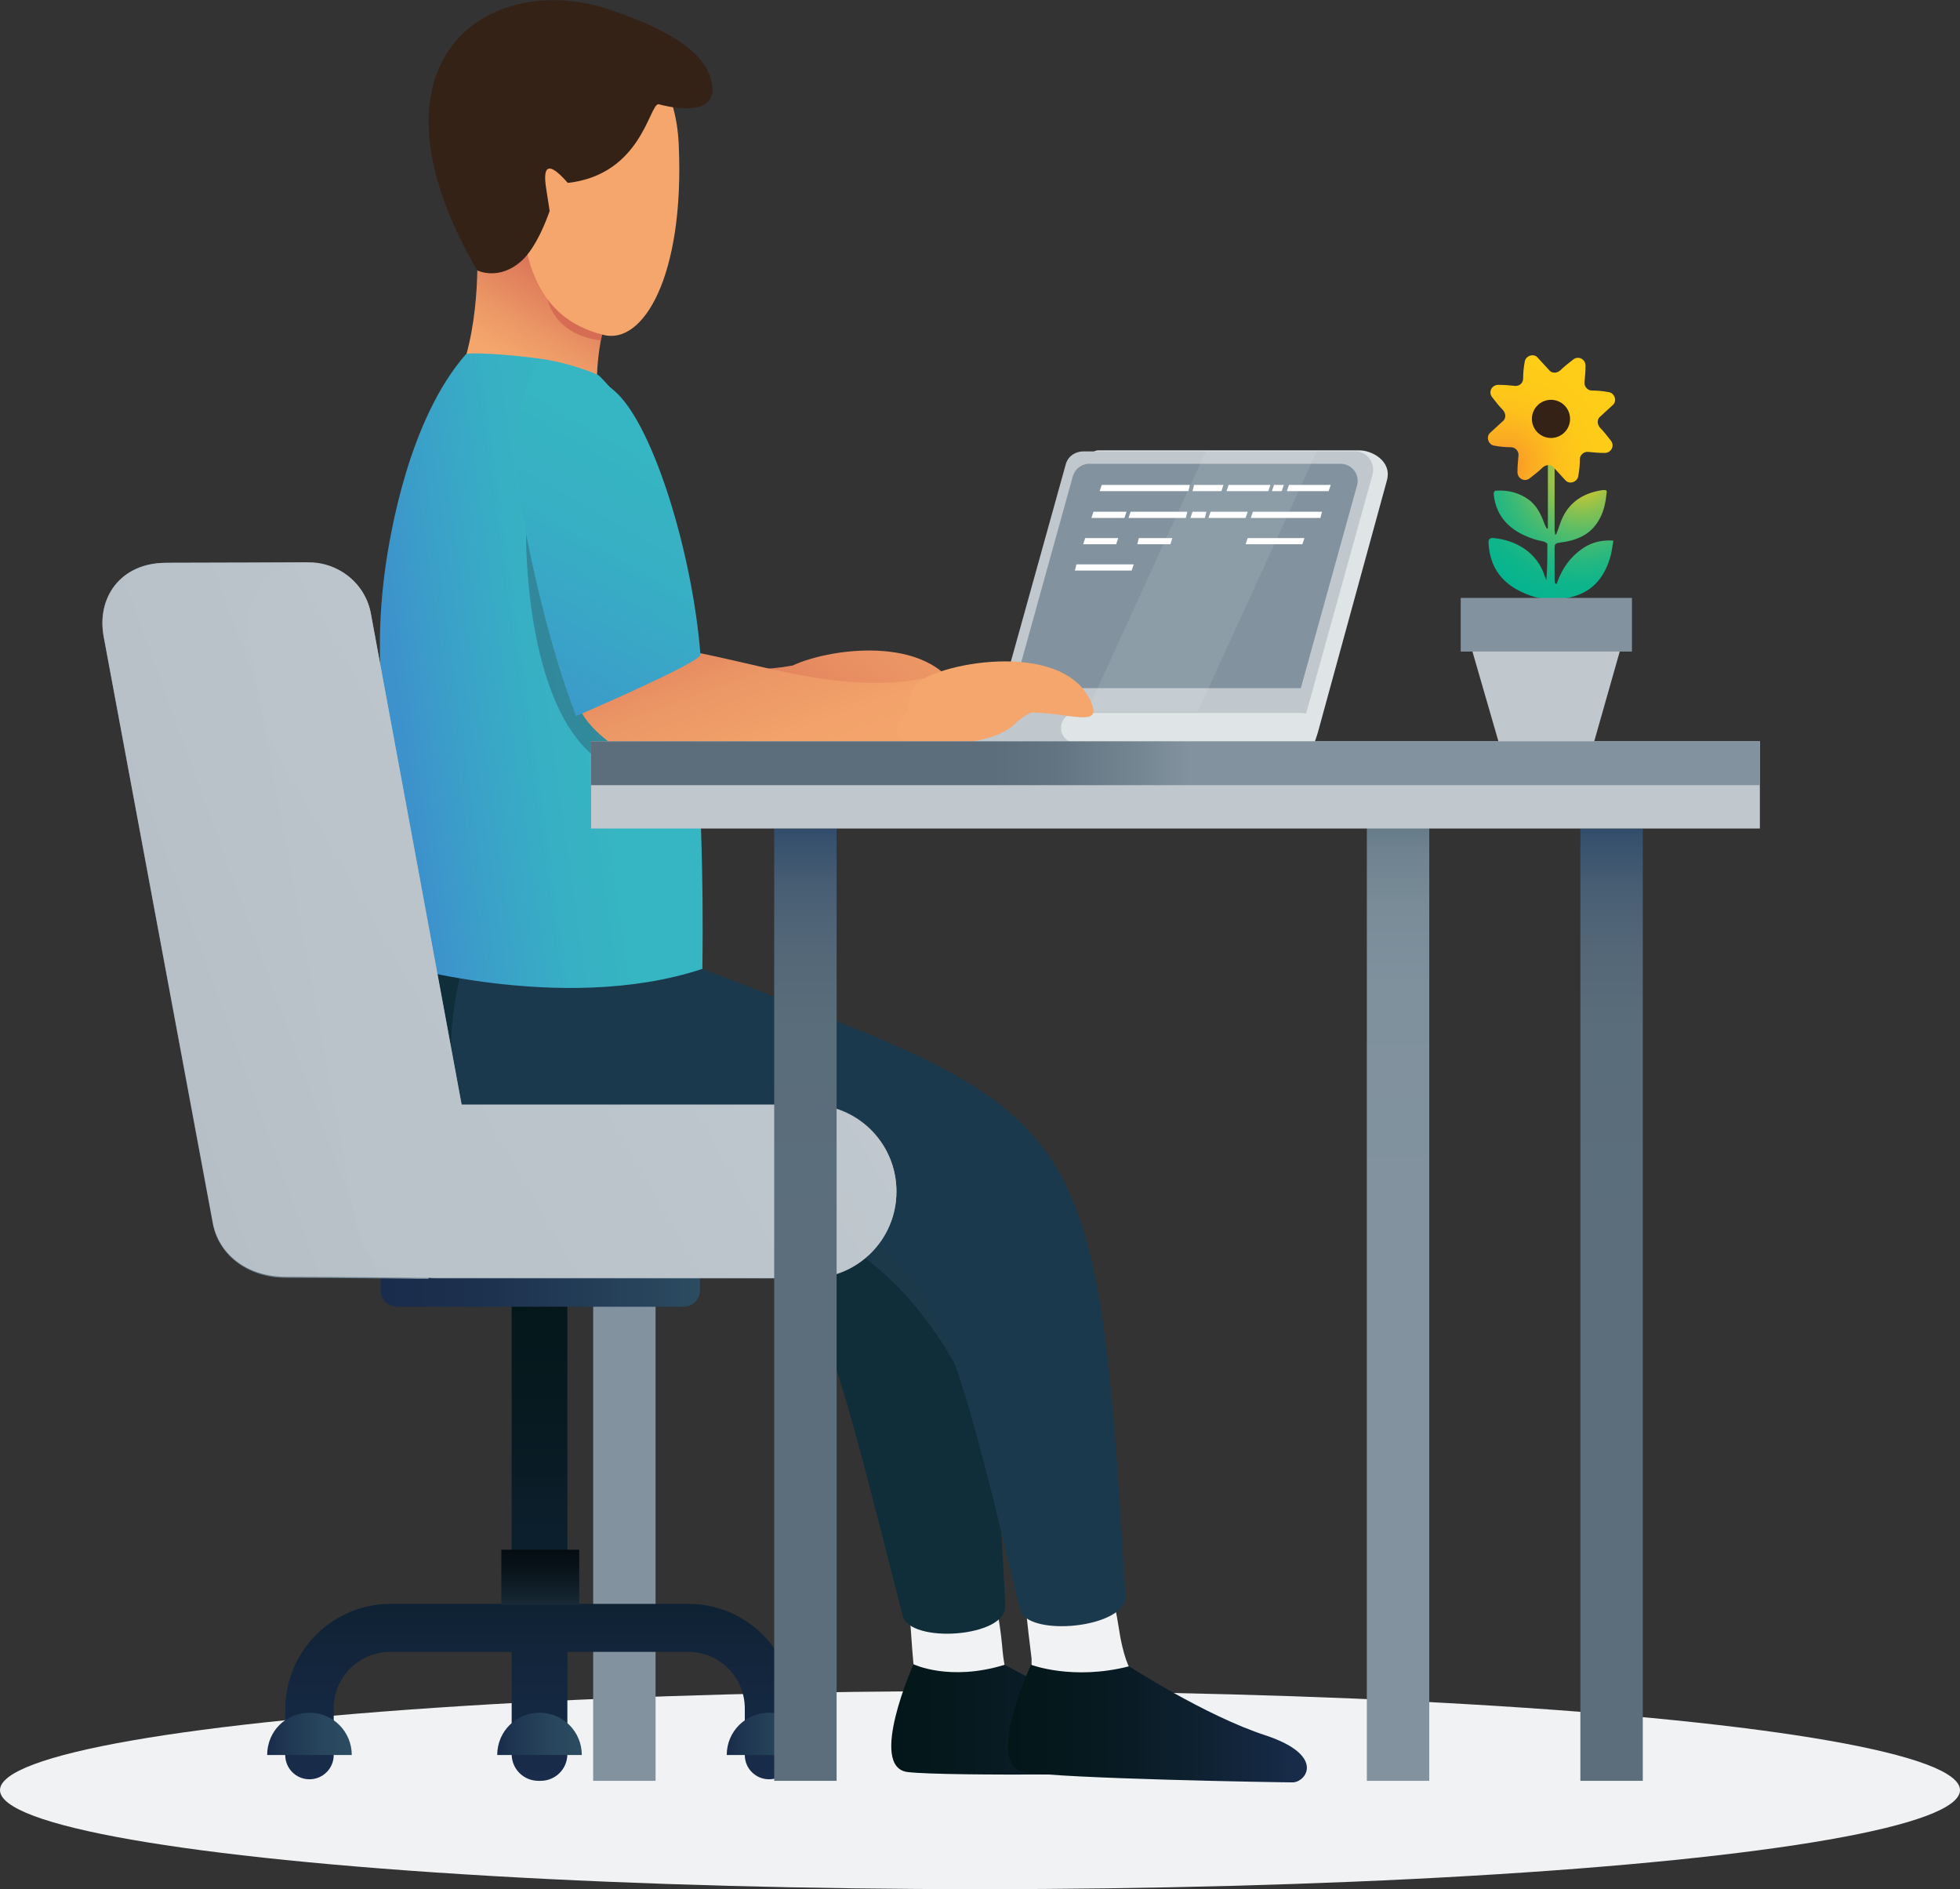 <?xml version="1.0" encoding="utf-8"?>
<!-- Generator: Adobe Illustrator 19.0.0, SVG Export Plug-In . SVG Version: 6.00 Build 0)  -->
<svg version="1.1" id="Layer_1" xmlns="http://www.w3.org/2000/svg" xmlns:xlink="http://www.w3.org/1999/xlink" x="0px" y="0px"
	 viewBox="0 0 380 366.2" style="enable-background:new 0 0 380 366.2;" xml:space="preserve">
<rect x="0" y="0" width="380" height="366.2" fill="#333333" stroke="none"/>
<style type="text/css">
	.st0{fill:url(#SVGID_1_);}
	.st1{fill:url(#SVGID_2_);}
	.st2{fill:#352217;}
	.st3{fill:#F0F2F3;}
	.st4{fill:#DFE4E7;}
	.st5{fill:#C0C8CE;}
	.st6{fill:#82939F;}
	.st7{fill:#FFFFFF;}
	.st8{opacity:0.1;fill:#F0F2F3;}
	.st9{fill:url(#SVGID_3_);}
	.st10{fill:url(#SVGID_4_);}
	.st11{fill:url(#SVGID_5_);}
	.st12{fill:url(#SVGID_6_);}
	.st13{fill:url(#SVGID_7_);}
	.st14{opacity:0.4;clip-path:url(#SVGID_9_);fill:#2C4C61;}
	.st15{fill:#1B394C;}
	.st16{fill:url(#SVGID_10_);}
	.st17{fill:#D66C54;}
	.st18{fill:#F4A66C;}
	.st19{fill:url(#SVGID_11_);}
	.st20{opacity:0.4;fill:#2C4C61;}
	.st21{fill:url(#SVGID_12_);}
	.st22{fill:url(#SVGID_13_);}
	.st23{fill:url(#SVGID_14_);}
	.st24{fill:url(#SVGID_15_);}
	.st25{fill:url(#SVGID_16_);}
	.st26{fill:url(#SVGID_17_);}
	.st27{fill:url(#SVGID_18_);}
	.st28{fill:url(#SVGID_19_);}
	.st29{fill:url(#SVGID_20_);}
	.st30{fill:url(#SVGID_21_);}
	.st31{opacity:0.9;fill:#C0C8CE;}
	.st32{fill:#2C4C61;}
	.st33{fill:url(#SVGID_22_);}
	.st34{fill:url(#SVGID_23_);}
	.st35{fill:url(#SVGID_24_);}
</style>
<g id="img_15_">
	
		<radialGradient id="SVGID_1_" cx="-1618.528" cy="92.166" r="28.288" gradientTransform="matrix(-1 0 0 1 -1311.904 0)" gradientUnits="userSpaceOnUse">
		<stop  offset="0" style="stop-color:#FECD18"/>
		<stop  offset="2.982661e-002" style="stop-color:#EECB20"/>
		<stop  offset="0.14" style="stop-color:#B7C63A"/>
		<stop  offset="0.253" style="stop-color:#87C151"/>
		<stop  offset="0.369" style="stop-color:#5EBD65"/>
		<stop  offset="0.486" style="stop-color:#3DBA75"/>
		<stop  offset="0.605" style="stop-color:#23B781"/>
		<stop  offset="0.728" style="stop-color:#10B58A"/>
		<stop  offset="0.857" style="stop-color:#06B48F"/>
		<stop  offset="1" style="stop-color:#02B491"/>
	</radialGradient>
	<path class="st0" d="M300.1,88.7c0,2.1,0,11.6,0,13.7c-0.1,0-0.1,0.1-0.2,0.1c-0.1-0.3-0.3-0.5-0.4-0.8c-0.7-1.9-1.5-3.7-3.2-4.9
		c-1.8-1.3-3.9-1.8-6.1-1.7c-0.6,0-0.6,0.4-0.6,0.8c0.5,4.5,3.4,7.1,7.5,8.5c0.8,0.3,1.5,0.4,2.3,0.6c0.2,0.1,0.6,0.3,0.6,0.5
		c0,2.3,0,4.6-0.2,7c-0.1-0.3-0.2-0.5-0.3-0.8c-1.5-4.7-5.7-7-9.9-7.4c-0.8-0.1-1.1,0.3-1,1.1c0.3,4.8,2.8,7.9,7.2,9.7
		c2.8,1.2,5.7,1.4,8.6,0.7c4.4-1,6.8-4,7.9-8.2c0.2-0.8,0.3-1.7,0.5-2.8c-2.8-0.2-5,0.6-7,2.3c-1.9,1.6-3.2,3.7-4,6.1
		c-0.1,0-0.2-0.1-0.3-0.1c0-0.2-0.1-0.5-0.1-0.7c0-2.1,0-4.1,0-6.2c0-0.6,0.1-0.9,0.9-1c3.2-0.4,6-1.4,7.7-4.4
		c1-1.7,1.3-3.5,1.5-5.3c0.1-0.6-0.3-0.5-0.8-0.5c-4.1,0.6-7,2.7-8.3,6.7c-0.2,0.6-0.4,1.2-0.7,1.9c-0.1,0-0.2,0-0.2,0
		c0-0.3-0.1-0.6-0.1-0.9c0-1.8,0-12.1,0-13.9C301.5,81.9,301.5,88.6,300.1,88.7z"/>
	
		<radialGradient id="SVGID_2_" cx="-1603.653" cy="90.038" r="20.522" gradientTransform="matrix(-1 0 0 1 -1311.904 0)" gradientUnits="userSpaceOnUse">
		<stop  offset="0" style="stop-color:#F98D2B"/>
		<stop  offset="4.138333e-002" style="stop-color:#F99329"/>
		<stop  offset="0.263" style="stop-color:#FBAC22"/>
		<stop  offset="0.493" style="stop-color:#FDBF1C"/>
		<stop  offset="0.733" style="stop-color:#FEC919"/>
		<stop  offset="1" style="stop-color:#FECD18"/>
	</radialGradient>
	<path class="st1" d="M295.3,73.4c0-1,0.1-2.2,0.3-3.2c0.1-1.2,1.7-1.8,2.5-0.9c0.7,0.8,1.5,1.6,2.2,2.4c0.5,0.7,1.5,0.7,2.2,0.1
		c0.7-0.7,1.6-1.4,2.5-2.1c1-0.8,2.4-0.1,2.4,1.2c0,1.1-0.1,2.2-0.2,3.2c-0.1,0.8,0.6,1.6,1.4,1.6c1,0,2.2,0.1,3.2,0.3
		c1.2,0.1,1.8,1.7,0.9,2.5c-0.8,0.7-1.6,1.5-2.4,2.2c-0.7,0.5-0.7,1.5-0.1,2.2c0.7,0.7,1.4,1.6,2.1,2.5c0.8,1,0.1,2.4-1.2,2.4
		c-1.1,0-2.2-0.1-3.2-0.2c-0.8-0.1-1.6,0.6-1.6,1.4c0,1-0.1,2.2-0.3,3.2c-0.1,1.2-1.7,1.8-2.5,0.9c-0.7-0.8-1.5-1.6-2.2-2.4
		c-0.5-0.7-1.5-0.7-2.2-0.1c-0.7,0.7-1.6,1.4-2.5,2.1c-1,0.8-2.4,0.1-2.4-1.2c0-1.1,0.1-2.2,0.2-3.2c0.1-0.8-0.6-1.6-1.4-1.6
		c-1,0-2.2-0.1-3.2-0.3c-1.2-0.1-1.8-1.7-0.9-2.5c0.8-0.7,1.6-1.5,2.4-2.2c0.7-0.5,0.7-1.5,0.1-2.2c-0.7-0.7-1.4-1.6-2.1-2.5
		c-0.8-1-0.1-2.4,1.2-2.4c1.1,0,2.2,0.1,3.2,0.2C294.5,74.9,295.3,74.3,295.3,73.4z"/>
	<circle class="st2" cx="300.7" cy="81.2" r="3.7"/>
	<ellipse id="shadow_5_" class="st3" cx="190" cy="347" rx="190" ry="19.2"/>
	<path class="st4" d="M195,144.2h59.7c0.3-0.5,0.6-1.6,0.8-2.2l13.4-48.9c1-3.8-3-5.8-5.3-5.8h-50.7c-1.6,0-3,3-3.5,4.5L195,144.2z"
		/>
	<path class="st5" d="M266.1,92l-13.4,48.2c-0.6,2.2-2.7,3.8-5,3.8h-56.1l15-53.9c0.4-1.6,1.8-2.6,3.5-2.6h52.5
		C265,87.4,266.7,89.7,266.1,92z"/>
	<path class="st6" d="M263.1,94.1l-10.9,39.3l-2.3,8.2h-55.6l2.3-8.2L208,92.3c0.4-1.4,1.7-2.4,3.2-2.4h48.7
		C262.1,89.9,263.7,92,263.1,94.1z"/>
	<polygon class="st7" points="230.4,95.2 213.2,95.2 213.6,94 230.7,94 	"/>
	<polygon class="st7" points="245.9,95.2 237.8,95.2 238.2,94 246.3,94 	"/>
	<polygon class="st7" points="257.6,95.2 249.5,95.2 249.9,94 258,94 	"/>
	<polygon class="st7" points="248.5,95.2 246.6,95.2 247,94 248.9,94 	"/>
	<polygon class="st7" points="236.8,95.2 231.2,95.2 231.5,94 237.2,94 	"/>
	<polygon class="st7" points="218,100.4 211.6,100.4 212,99.2 218.4,99.2 	"/>
	<polygon class="st7" points="233.6,100.4 230.8,100.4 231.2,99.2 233.9,99.2 	"/>
	<polygon class="st7" points="256,100.4 242.5,100.4 242.9,99.2 256.3,99.2 	"/>
	<polygon class="st7" points="241.5,100.4 234.3,100.4 234.7,99.2 241.9,99.2 	"/>
	<polygon class="st7" points="229.9,100.4 218.8,100.4 219.2,99.2 230.2,99.2 	"/>
	<polygon class="st7" points="216.4,105.5 210,105.5 210.4,104.3 216.8,104.3 	"/>
	<polygon class="st7" points="226.9,105.5 220.5,105.5 220.8,104.3 227.3,104.3 	"/>
	<polygon class="st7" points="252.5,105.5 241.5,105.5 241.9,104.3 252.9,104.3 	"/>
	<polygon class="st7" points="208.4,110.6 219.4,110.6 219.8,109.4 208.7,109.4 	"/>
	<polygon class="st5" points="252.9,133.4 250.6,141.7 193.6,141.7 195.9,133.4 	"/>
	<path class="st5" d="M222.2,144.1h-68.3c-1.6,0-2.9-1.3-2.9-2.9l0,0c0-1.6,1.3-2.9,2.9-2.9h68.3c1.6,0,2.9,1.3,2.9,2.9l0,0
		C225.1,142.8,223.8,144.1,222.2,144.1z"/>
	<path class="st4" d="M252.3,144h-43.7c-1.6,0-2.9-1.3-2.9-2.9l0,0c0-1.6,1.3-2.9,2.9-2.9h43.7c1.6,0,2.9,1.3,2.9,2.9l0,0
		C255.2,142.7,253.9,144,252.3,144z"/>
	<polygon class="st8" points="255.3,87.4 254.2,89.9 234.3,133.4 232.2,137.9 210.7,137.9 212.8,133.4 232.7,89.9 233.8,87.4 	"/>
	
		<linearGradient id="SVGID_3_" gradientUnits="userSpaceOnUse" x1="-1582.97" y1="345.18" x2="-1582.97" y2="145.45" gradientTransform="matrix(-1 0 0 1 -1311.904 0)">
		<stop  offset="0.551" style="stop-color:#82939F"/>
		<stop  offset="0.769" style="stop-color:#80919E"/>
		<stop  offset="0.848" style="stop-color:#798C98"/>
		<stop  offset="0.904" style="stop-color:#6E828F"/>
		<stop  offset="0.949" style="stop-color:#5D7382"/>
		<stop  offset="0.987" style="stop-color:#476172"/>
		<stop  offset="1" style="stop-color:#3E596B"/>
	</linearGradient>
	<rect x="265" y="145.5" class="st9" width="12.1" height="199.7"/>
	
		<linearGradient id="SVGID_4_" gradientUnits="userSpaceOnUse" x1="-1432.937" y1="345.18" x2="-1432.937" y2="145.45" gradientTransform="matrix(-1 0 0 1 -1311.904 0)">
		<stop  offset="0.551" style="stop-color:#82939F"/>
		<stop  offset="0.769" style="stop-color:#80919E"/>
		<stop  offset="0.848" style="stop-color:#798C98"/>
		<stop  offset="0.904" style="stop-color:#6E828F"/>
		<stop  offset="0.949" style="stop-color:#5D7382"/>
		<stop  offset="0.987" style="stop-color:#476172"/>
		<stop  offset="1" style="stop-color:#3E596B"/>
	</linearGradient>
	<rect x="115" y="145.5" class="st10" width="12.1" height="199.7"/>
	
		<linearGradient id="SVGID_5_" gradientUnits="userSpaceOnUse" x1="-1437.71" y1="-48.897" x2="-1402.369" y2="12.316" gradientTransform="matrix(-0.986 -0.169 -0.169 0.986 -1269.906 -87.307)">
		<stop  offset="0" style="stop-color:#EC9766"/>
		<stop  offset="0.182" style="stop-color:#E88E62"/>
		<stop  offset="0.472" style="stop-color:#DC7759"/>
		<stop  offset="0.588" style="stop-color:#D66C54"/>
	</linearGradient>
	<path class="st11" d="M88,122.8c18.8-0.7,45.2,10,65.7,6.2c7.4-3.5,28.3-6.3,32.9,7c1.3,3.7-8.7,1.9-14.2,0.3
		c0,0.8-0.3,1.6-0.5,2.3c-0.2,0.7-1.1,0.9-1.6,0.5c-1.4-1-4.3-1.7-8,0.3c-4,2.1-7.2,2.5-10.6,1.7c-21.8,7-51.5,10.8-61.8,3.7
		C72,132.5,88,122.8,88,122.8z"/>
	<path class="st3" d="M177.3,324.9c-0.6-6.4-1.2-15.5-1.1-17.4c0.6-10.9,15.5-19.1,18.2,12.7c0.2,2.1,1,6.8,2.3,8.2
		c0,0-16.4,4.8-19.5-2.6C177.2,325.4,177.2,325.2,177.3,324.9z"/>
	
		<linearGradient id="SVGID_6_" gradientUnits="userSpaceOnUse" x1="-1542.519" y1="333.274" x2="-1484.635" y2="333.274" gradientTransform="matrix(-1 0 0 1 -1311.904 0)">
		<stop  offset="0" style="stop-color:#192C4B"/>
		<stop  offset="2.010286e-003" style="stop-color:#192C4B"/>
		<stop  offset="0.396" style="stop-color:#0D202F"/>
		<stop  offset="0.742" style="stop-color:#06191E"/>
		<stop  offset="1" style="stop-color:#031618"/>
	</linearGradient>
	<path class="st12" d="M194.8,322.7c0,0,15.8,8.8,27.6,12.2c11.9,3.4,8.2,8.7,5.6,8.8c-2.6,0.1-44.2,0.7-52-0.2
		c-7.8-0.9,1.1-20.9,1.1-20.9S184.1,326,194.8,322.7z"/>
	<path class="st3" d="M200,321.5c-0.8-6.3-1.8-15.4-1.7-17.4c0.2-10.9,14.2-17.7,18.7,12c0.3,2.1,1.3,6.8,2.6,8.1
		c0,0-16.3,6-19.6-1.2C200,322.7,200,321.8,200,321.5z"/>
	
		<linearGradient id="SVGID_7_" gradientUnits="userSpaceOnUse" x1="-1565.202" y1="334.121" x2="-1507.325" y2="334.121" gradientTransform="matrix(-1 0 0 1 -1311.904 0)">
		<stop  offset="0" style="stop-color:#192C4B"/>
		<stop  offset="2.010286e-003" style="stop-color:#192C4B"/>
		<stop  offset="0.396" style="stop-color:#0D202F"/>
		<stop  offset="0.742" style="stop-color:#06191E"/>
		<stop  offset="1" style="stop-color:#031618"/>
	</linearGradient>
	<path class="st13" d="M218.9,323c0,0,14.8,9.6,26.5,13.4c11.7,3.9,7.8,9.1,5.2,9.1c-2.6,0-44.2-0.7-52-2s1.3-20.8,1.3-20.8
		S208,325.8,218.9,323z"/>
	<g>
		<defs>
			<path id="SVGID_8_" d="M79.8,185.4c106.5,19.9,110.5,33.5,115.1,125.9c0.3,6.1-18.5,7.4-19.9,1.9c-11.3-44.3-16.6-66.9-27.1-74.2
				c-8.1-5.6-26.5-4.1-43.4-6.9c-22.5-3.8-22.3-13.1-22.3-13.1C76.3,205.9,79.8,185.4,79.8,185.4z"/>
		</defs>
		<use xlink:href="#SVGID_8_"  style="overflow:visible;fill:#102D3A;"/>
		<clipPath id="SVGID_9_">
			<use xlink:href="#SVGID_8_"  style="overflow:visible;"/>
		</clipPath>
		<path class="st14" d="M196,290.5c-14.2-47.8-39.7-52.4-39.7-52.4l33.1-6.9L196,290.5z"/>
	</g>
	<path class="st15" d="M91.3,223.3c0,0,4.8,6.6,31.5,10.6c29.8,4.5,41.4,1.2,49.9,9.5c11,10.9,14.6,24.7,25,68.5
		c1.3,5.6,20.8,3.7,20.5-2.5c-5.6-96.6-7.7-92.8-84.4-122.5c-12.6-4.9-26.1,3.4-44.1,0.4C89.7,187.3,83.6,207.4,91.3,223.3z"/>
	
		<linearGradient id="SVGID_10_" gradientUnits="userSpaceOnUse" x1="-465.973" y1="70.721" x2="-477.095" y2="51.456" gradientTransform="matrix(-1 0 0 1 -365.75 0)">
		<stop  offset="0" style="stop-color:#F4A66C"/>
		<stop  offset="0.293" style="stop-color:#ED9967"/>
		<stop  offset="0.83" style="stop-color:#DC7859"/>
		<stop  offset="1" style="stop-color:#D66C54"/>
	</linearGradient>
	<path class="st16" d="M92.3,44.1c0,0,1.3,13-1.9,24.7c0,0,15.6,15.6,21.4,16.2c5.8,0.6,3.9-0.6,3.9-10.4s3.2-17.5,3.2-17.5
		S102.7,39.5,92.3,44.1z"/>
	<path class="st17" d="M116.5,66c-11.5-1.5-10.8-11.3-10.8-11.3s-1.7-5.5,3.6-1.4c3.1,2.4,6.6,7.4,7.7,10.2L116.5,66"/>
	<path class="st18" d="M101.7,46.7c0,0-5.2-22.9,0.4-32.6s28.5-10.6,29.5,14.1c1.1,25.3-6.9,38.8-14.7,36.7
		C110,63.1,103.8,58.7,101.7,46.7z"/>
	<path class="st2" d="M92.5,52.4c0,0,4.3,2.2,8.8-2c2.5-2.4,5-7.6,6.9-14.8c16.2-0.6,17.6-15.6,19.5-15.4c0,0,11.9,3.5,10.3-4.2
		c-0.9-4.2-4.8-9.1-19.7-14.1C95.1-6,68.6,11.2,92.5,52.4z"/>
	<path class="st18" d="M107.3,45.7c-0.4-2.5-0.8-5.4-1.4-9.1c-1.3-8.1,3.8-2.2,8.4,4.4L107.3,45.7z"/>
	
		<linearGradient id="SVGID_11_" gradientUnits="userSpaceOnUse" x1="-507.872" y1="124.725" x2="-403.372" y2="139.411" gradientTransform="matrix(-1 0 0 1 -365.75 0)">
		<stop  offset="0.266" style="stop-color:#36B5C2"/>
		<stop  offset="0.383" style="stop-color:#37AFC4"/>
		<stop  offset="0.546" style="stop-color:#3B9DC9"/>
		<stop  offset="0.622" style="stop-color:#3D92CC"/>
	</linearGradient>
	<path class="st19" d="M90.3,68.7c-11.1,12.7-14.7,35-15.6,41.4c-2.8,20.8,1,26.3-0.1,76.3c0,0,34.2,10.5,61.6,1.4
		c-0.3,4.2,3.2-93.6-20.2-115.1c0,0-4.5-2.1-10.8-3.1C98.9,68.7,90.7,68.2,90.3,68.7z"/>
	<path class="st20" d="M115.8,147.1c13,9.7,41.8,5.7,65.2-4.1c17.7-7.4-20.7-3.7-47.9-4.1c-2.7,0-29.1-35.9-31.1-35.4
		C102,103.5,101.5,136.4,115.8,147.1z"/>
	
		<linearGradient id="SVGID_12_" gradientUnits="userSpaceOnUse" x1="-487.99" y1="-116.316" x2="-440.184" y2="-173.338" gradientTransform="matrix(-0.94 -0.342 -0.342 0.94 -341.091 98.093)">
		<stop  offset="0" style="stop-color:#F4A66C"/>
		<stop  offset="0.187" style="stop-color:#F2A26A"/>
		<stop  offset="0.358" style="stop-color:#EC9766"/>
		<stop  offset="0.523" style="stop-color:#E3855E"/>
		<stop  offset="0.677" style="stop-color:#D66C54"/>
	</linearGradient>
	<path class="st21" d="M119.7,145c10.5,7.2,42.5,5,64.5-2.2c7.6-2.5,7.2-8.2-5.1-11.3c-20.7,4.1-40.9-7.3-59.9-6.6
		C119.2,124.9,101.9,132.8,119.7,145z"/>
	<path class="st18" d="M196.8,137.5c0,0-6.5,0.2-6.1,3.7s-3-6.6-3-6.6S190.4,134.2,196.8,137.5z"/>
	<path class="st18" d="M176,137.7c0-1.5,0.4-3.1,1.4-4.7c2.6-4.2,29.2-9.7,34.3,3.5c1.7,4.4-4,1.8-11.6,1.6
		c-1.1,0.4-2.2,1.1-3.3,2.2c-4.5,4.3-15.2,4.3-20.6,3.5C172.7,143.3,173.4,140.1,176,137.7z"/>
	
		<linearGradient id="SVGID_13_" gradientUnits="userSpaceOnUse" x1="737.329" y1="497.766" x2="1014.167" y2="274.25" gradientTransform="matrix(0.933 -0.36 0.36 0.933 -857.801 91.565)">
		<stop  offset="0.488" style="stop-color:#3D92CC"/>
		<stop  offset="0.524" style="stop-color:#3B9DC9"/>
		<stop  offset="0.601" style="stop-color:#37AFC4"/>
		<stop  offset="0.657" style="stop-color:#36B5C2"/>
	</linearGradient>
	<path class="st22" d="M101.4,100.4c4.6,24.7,10.3,38.4,10.3,38.4s24.2-10.4,24.1-11.9c-1.5-19.3-8.9-43.7-16.2-50.7
		c-4.7-4.4-8.7-5.2-15-5.9C104.6,70.3,97.3,77.9,101.4,100.4z"/>
	
		<linearGradient id="SVGID_14_" gradientUnits="userSpaceOnUse" x1="-1416.508" y1="345.238" x2="-1416.508" y2="241.765" gradientTransform="matrix(-1 0 0 1 -1311.904 0)">
		<stop  offset="0" style="stop-color:#192C4B"/>
		<stop  offset="2.010286e-003" style="stop-color:#192C4B"/>
		<stop  offset="0.396" style="stop-color:#0D202F"/>
		<stop  offset="0.742" style="stop-color:#06191E"/>
		<stop  offset="1" style="stop-color:#031618"/>
	</linearGradient>
	<path class="st23" d="M75.7,310.9h23.5V247c0-2.9,2.3-5.2,5.2-5.2h0.4c2.9,0,5.2,2.3,5.2,5.2v63.9h23.5c11.2,0,20.3,9.1,20.3,20.3
		v9c0,2.6-2.1,4.7-4.7,4.7c-2.6,0-4.7-2.1-4.7-4.7v-9c0-6.1-4.9-11-11-11H110V340c0,2.9-2.3,5.2-5.2,5.2h-0.4
		c-2.9,0-5.2-2.3-5.2-5.2v-19.8H75.7c-6.1,0-11,4.9-11,11v9c0,2.6-2.1,4.7-4.7,4.7s-4.7-2.1-4.7-4.7v-9
		C55.4,320,64.5,310.9,75.7,310.9z"/>
	
		<linearGradient id="SVGID_15_" gradientUnits="userSpaceOnUse" x1="-1416.661" y1="311.086" x2="-1416.661" y2="300.435" gradientTransform="matrix(-1 0 0 1 -1311.904 0)">
		<stop  offset="0" style="stop-color:#172A37"/>
		<stop  offset="0.237" style="stop-color:#11202A"/>
		<stop  offset="0.681" style="stop-color:#081218"/>
		<stop  offset="1" style="stop-color:#050D12"/>
	</linearGradient>
	<rect x="97.2" y="300.4" class="st24" width="15.1" height="10.7"/>
	
		<linearGradient id="SVGID_16_" gradientUnits="userSpaceOnUse" x1="-1469.177" y1="336.094" x2="-1452.872" y2="336.094" gradientTransform="matrix(-1 0 0 1 -1311.904 0)">
		<stop  offset="0" style="stop-color:#2C4C61"/>
		<stop  offset="0.347" style="stop-color:#28465D"/>
		<stop  offset="0.81" style="stop-color:#1E3551"/>
		<stop  offset="1" style="stop-color:#192C4B"/>
	</linearGradient>
	<path class="st25" d="M157.3,340.2c0-4.5-3.6-8.2-8.2-8.2c-4.5,0-8.2,3.6-8.2,8.2H157.3z"/>
	
		<linearGradient id="SVGID_17_" gradientUnits="userSpaceOnUse" x1="-1424.66" y1="336.094" x2="-1408.355" y2="336.094" gradientTransform="matrix(-1 0 0 1 -1311.904 0)">
		<stop  offset="0" style="stop-color:#2C4C61"/>
		<stop  offset="0.347" style="stop-color:#28465D"/>
		<stop  offset="0.81" style="stop-color:#1E3551"/>
		<stop  offset="1" style="stop-color:#192C4B"/>
	</linearGradient>
	<path class="st26" d="M112.8,340.2c0-4.5-3.6-8.2-8.2-8.2c-4.5,0-8.2,3.6-8.2,8.2H112.8z"/>
	
		<linearGradient id="SVGID_18_" gradientUnits="userSpaceOnUse" x1="-1380.143" y1="336.094" x2="-1363.838" y2="336.094" gradientTransform="matrix(-1 0 0 1 -1311.904 0)">
		<stop  offset="0" style="stop-color:#2C4C61"/>
		<stop  offset="0.347" style="stop-color:#28465D"/>
		<stop  offset="0.81" style="stop-color:#1E3551"/>
		<stop  offset="1" style="stop-color:#192C4B"/>
	</linearGradient>
	<path class="st27" d="M68.2,340.2c0-4.5-3.6-8.2-8.2-8.2s-8.2,3.6-8.2,8.2H68.2z"/>
	
		<linearGradient id="SVGID_19_" gradientUnits="userSpaceOnUse" x1="-1447.633" y1="249.004" x2="-1385.689" y2="249.004" gradientTransform="matrix(-1 0 0 1 -1311.904 0)">
		<stop  offset="0" style="stop-color:#2C4C61"/>
		<stop  offset="0.161" style="stop-color:#28445C"/>
		<stop  offset="0.649" style="stop-color:#1D324F"/>
		<stop  offset="1" style="stop-color:#192C4B"/>
	</linearGradient>
	<path class="st28" d="M77,253.3h55.5c1.8,0,3.2-1.4,3.2-3.2v-2.3c0-1.8-1.4-3.2-3.2-3.2H77c-1.8,0-3.2,1.4-3.2,3.2v2.3
		C73.8,251.9,75.2,253.3,77,253.3z"/>
	
		<linearGradient id="SVGID_20_" gradientUnits="userSpaceOnUse" x1="-1393.54" y1="169.254" x2="-1335.872" y2="190.244" gradientTransform="matrix(-1 0 0 1 -1311.904 0)">
		<stop  offset="0.273" style="stop-color:#82939F"/>
		<stop  offset="0.556" style="stop-color:#768894"/>
		<stop  offset="1" style="stop-color:#5C6E7B"/>
	</linearGradient>
	<path class="st29" d="M20.1,123.4l21.1,113.5c1,6.3,6.7,10.8,14.2,10.8h0c9.8,0,27.7,0.2,27.7,0.2L59.7,109c0,0-21.7,0.1-29.9,0.1
		h2.4C23.4,109.1,18.7,115.8,20.1,123.4z"/>
	
		<linearGradient id="SVGID_21_" gradientUnits="userSpaceOnUse" x1="-1448.773" y1="162.408" x2="-1364.78" y2="210.902" gradientTransform="matrix(-1 0 0 1 -1311.904 0)">
		<stop  offset="0" style="stop-color:#C0C8CE"/>
		<stop  offset="0.118" style="stop-color:#B5BEC6"/>
		<stop  offset="0.466" style="stop-color:#99A7B0"/>
		<stop  offset="0.772" style="stop-color:#8898A4"/>
		<stop  offset="1" style="stop-color:#82939F"/>
	</linearGradient>
	<path class="st30" d="M48.1,123.4c-1.2-6.6,3.1-12.9,9.7-14.1c6.6-1.2,12.9,3.1,14.1,9.7l17.6,95.2H157c9.3,0,16.8,7.5,16.8,16.8v0
		c0,9.3-7.5,16.8-16.8,16.8H84.9c-0.7,0-1.4,0-2.1-0.1c-6.4,0.9-12.4-3.4-13.6-9.8l-0.3-1.5c-0.5-1.5-0.8-3.1-0.9-4.8L48.1,123.4z"
		/>
	<path class="st31" d="M32.2,109.1h-2.4c8.3,0,29.9-0.1,29.9-0.1l0,0c5.8-0.1,11.1,4,12.2,9.9l17.6,95.2H157
		c9.3,0,16.8,7.5,16.8,16.8v0c0,9.3-7.5,16.8-16.8,16.8H84.9c-0.6,0-1.2,0-1.8-0.1l0,0.1c0,0-17.9-0.2-27.7-0.2l0,0
		c-7.6,0-13.2-4.5-14.2-10.8L20.1,123.4C18.7,115.8,23.4,109.1,32.2,109.1z"/>
	<path class="st32" d="M104.6,334.9"/>
	
		<linearGradient id="SVGID_22_" gradientUnits="userSpaceOnUse" x1="-1624.323" y1="345.18" x2="-1624.323" y2="160.603" gradientTransform="matrix(-1 0 0 1 -1311.904 0)">
		<stop  offset="0.551" style="stop-color:#5C6E7B"/>
		<stop  offset="0.79" style="stop-color:#5A6D7A"/>
		<stop  offset="0.876" style="stop-color:#536778"/>
		<stop  offset="0.938" style="stop-color:#485E73"/>
		<stop  offset="0.987" style="stop-color:#37516D"/>
		<stop  offset="1" style="stop-color:#314C6B"/>
	</linearGradient>
	<rect x="306.4" y="160.6" class="st33" width="12.1" height="184.6"/>
	
		<linearGradient id="SVGID_23_" gradientUnits="userSpaceOnUse" x1="-1468.077" y1="345.18" x2="-1468.077" y2="160.603" gradientTransform="matrix(-1 0 0 1 -1311.904 0)">
		<stop  offset="0.551" style="stop-color:#5C6E7B"/>
		<stop  offset="0.79" style="stop-color:#5A6D7A"/>
		<stop  offset="0.876" style="stop-color:#536778"/>
		<stop  offset="0.938" style="stop-color:#485E73"/>
		<stop  offset="0.987" style="stop-color:#37516D"/>
		<stop  offset="1" style="stop-color:#314C6B"/>
	</linearGradient>
	<rect x="150.1" y="160.6" class="st34" width="12.1" height="184.6"/>
	<polygon class="st5" points="290.8,144.7 308.8,144.7 314.2,125.7 285.3,125.7 	"/>
	<rect x="283.2" y="115.9" class="st6" width="33.2" height="10.4"/>
	<polygon class="st5" points="114.6,143.7 114.7,143.7 341.2,143.7 341.2,160.6 114.7,160.6 114.6,160.6 	"/>
	
		<linearGradient id="SVGID_24_" gradientUnits="userSpaceOnUse" x1="-1653.147" y1="147.935" x2="-1426.548" y2="147.935" gradientTransform="matrix(-1 0 0 1 -1311.904 0)">
		<stop  offset="0.489" style="stop-color:#82939F"/>
		<stop  offset="0.532" style="stop-color:#748692"/>
		<stop  offset="0.604" style="stop-color:#627481"/>
		<stop  offset="0.657" style="stop-color:#5C6E7B"/>
	</linearGradient>
	<polygon class="st35" points="114.6,143.7 114.7,143.7 341.2,143.7 341.2,152.2 114.6,152.2 	"/>
</g>
</svg>
